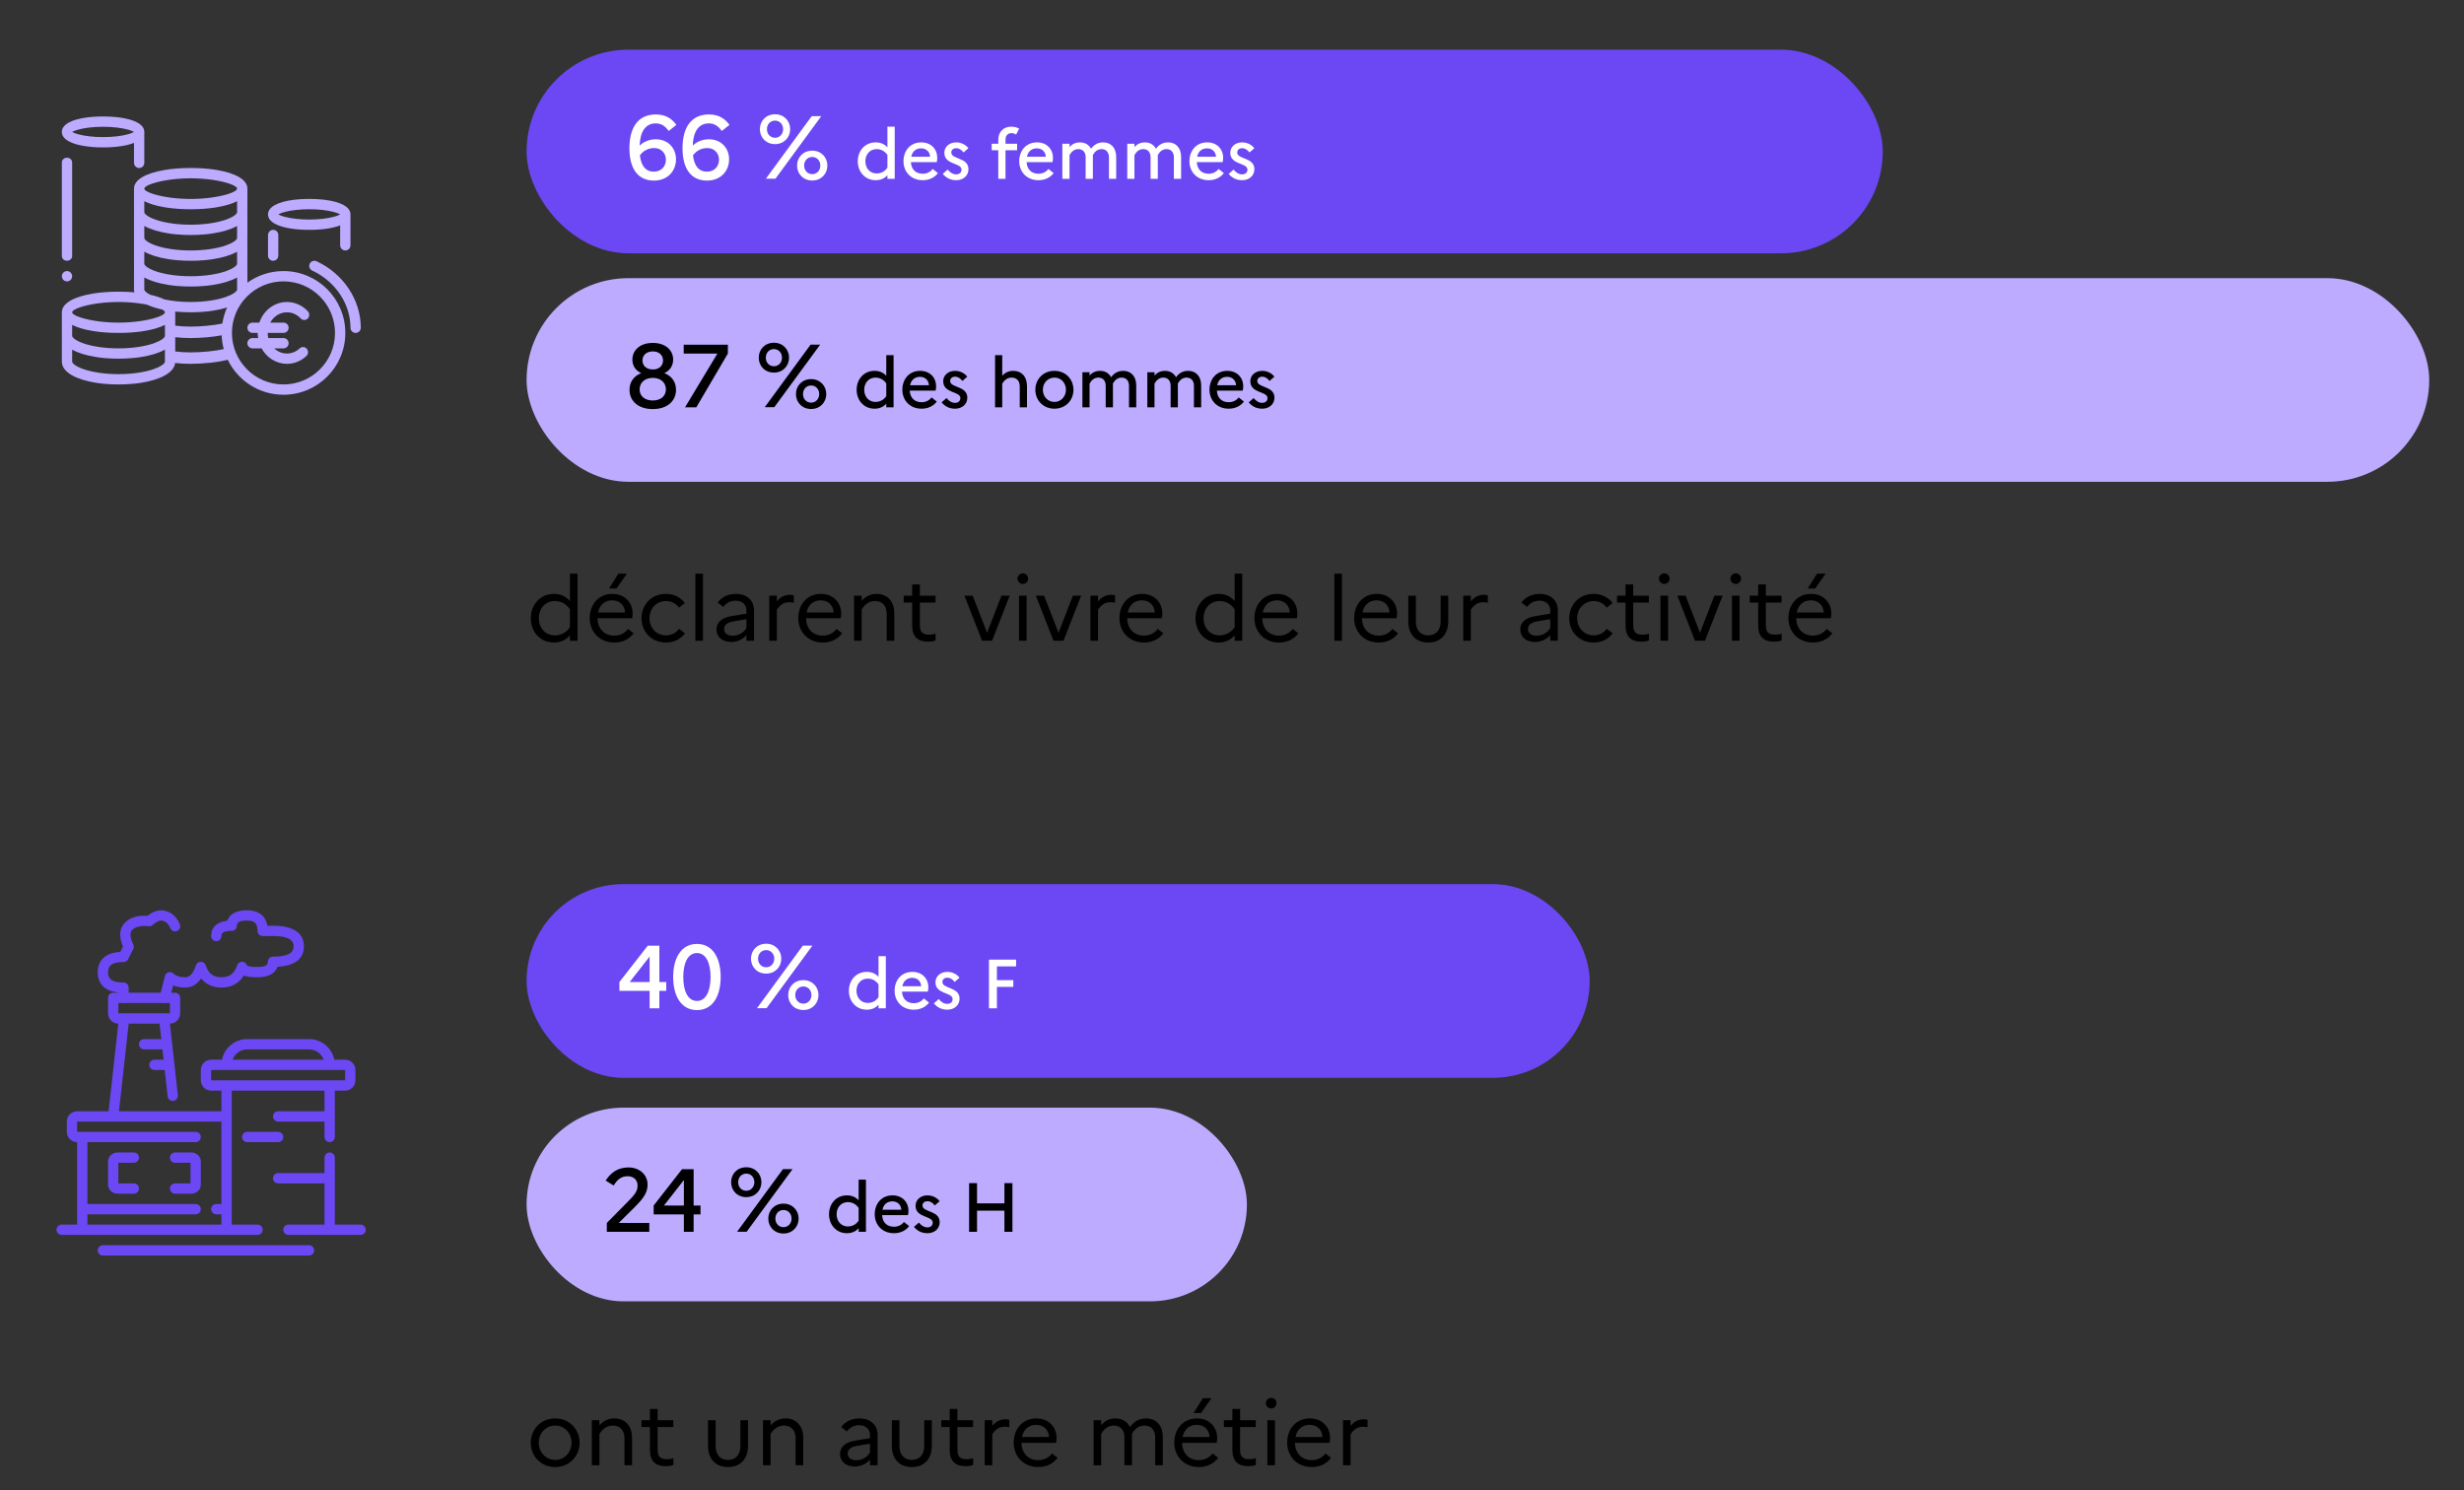 <svg width="496" height="300" viewBox="0 0 496 300" fill="none" xmlns="http://www.w3.org/2000/svg">
<rect x="0" y="0" width="496" height="300" fill="#333333" stroke="none"/>
<path fill-rule="evenodd" clip-rule="evenodd" d="M20.124 23.456C20.331 23.452 20.539 23.45 20.75 23.45L21.065 23.452C21.169 23.453 21.273 23.454 21.376 23.456L21.989 23.476L22.586 23.508C22.881 23.528 23.169 23.552 23.45 23.581L24.003 23.646C26.99 24.037 29.05 25.013 29.05 26.562V32.788C29.05 33.36 28.586 33.825 28.013 33.825C27.481 33.825 27.042 33.424 26.982 32.908L26.975 32.788V28.768C26.165 29.091 25.153 29.329 24.003 29.479L23.45 29.544C23.169 29.573 22.881 29.597 22.586 29.617L21.989 29.649L21.376 29.669C21.17 29.673 20.961 29.675 20.75 29.675C20.539 29.675 20.331 29.673 20.124 29.669L19.512 29.649L18.914 29.617C18.62 29.597 18.331 29.573 18.05 29.544L17.497 29.479C14.511 29.088 12.45 28.112 12.45 26.562C12.45 25.013 14.511 24.037 17.497 23.646L18.05 23.581C18.331 23.552 18.62 23.528 18.914 23.508L19.512 23.476L20.124 23.456ZM26.975 26.562L26.953 26.548C26.717 26.414 26.384 26.279 25.973 26.154L25.76 26.093C24.466 25.735 22.673 25.525 20.751 25.525C18.828 25.525 17.036 25.735 15.741 26.093C15.303 26.214 14.942 26.347 14.675 26.481L14.525 26.562L14.702 26.657C14.921 26.764 15.199 26.871 15.529 26.971L15.741 27.032C17.036 27.39 18.828 27.6 20.751 27.6C22.673 27.6 24.466 27.39 25.76 27.032C26.198 26.911 26.559 26.777 26.827 26.644L26.975 26.562Z" fill="#BCABFF"/>
<path d="M61.972 62.672C60.873 61.484 59.369 60.8 57.763 60.8C55.195 60.8 53.018 62.535 52.21 64.95H50.838L50.717 64.957C50.201 65.017 49.8 65.455 49.8 65.987C49.8 66.56 50.265 67.025 50.838 67.025H51.875C51.875 67.378 51.903 67.725 51.957 68.062H50.838L50.717 68.069C50.201 68.129 49.8 68.568 49.8 69.1C49.8 69.673 50.265 70.138 50.838 70.138H52.663C53.68 71.996 55.581 73.25 57.763 73.25C59.228 73.25 60.611 72.681 61.681 71.672C62.09 71.286 62.12 70.63 61.746 70.206C61.372 69.783 60.737 69.753 60.327 70.139C59.623 70.804 58.721 71.175 57.763 71.175C56.781 71.175 55.882 70.784 55.197 70.138H57.063L57.184 70.13C57.7 70.07 58.1 69.632 58.1 69.1C58.1 68.527 57.636 68.062 57.063 68.062H54.005C53.926 67.731 53.883 67.383 53.883 67.025H57.063L57.184 67.018C57.7 66.958 58.1 66.519 58.1 65.987C58.1 65.415 57.636 64.95 57.063 64.95H54.402C55.074 63.708 56.33 62.875 57.763 62.875C58.813 62.875 59.795 63.322 60.52 64.106C60.904 64.52 61.539 64.534 61.94 64.138C62.341 63.742 62.355 63.086 61.972 62.672Z" fill="#BCABFF"/>
<path d="M13.488 31.75C14.02 31.75 14.458 32.114 14.518 32.583L14.525 32.693V51.557C14.525 52.078 14.061 52.5 13.488 52.5C12.956 52.5 12.517 52.136 12.457 51.667L12.45 51.557V32.693C12.45 32.172 12.915 31.75 13.488 31.75Z" fill="#BCABFF"/>
<path d="M13.488 56.65C14.061 56.65 14.525 56.185 14.525 55.612C14.525 55.039 14.061 54.575 13.488 54.575C12.915 54.575 12.45 55.039 12.45 55.612C12.45 56.185 12.915 56.65 13.488 56.65Z" fill="#BCABFF"/>
<path fill-rule="evenodd" clip-rule="evenodd" d="M62.25 40.05C62.039 40.05 61.831 40.052 61.624 40.056L61.012 40.076L60.414 40.108C60.12 40.128 59.831 40.152 59.55 40.181L58.997 40.246C56.011 40.637 53.95 41.613 53.95 43.163C53.95 44.712 56.011 45.688 58.997 46.079L59.55 46.144C59.831 46.173 60.12 46.197 60.414 46.217L61.012 46.249L61.624 46.269C61.831 46.273 62.039 46.275 62.25 46.275C62.461 46.275 62.67 46.273 62.876 46.269L63.489 46.249L64.086 46.217C64.381 46.197 64.669 46.173 64.95 46.144L65.503 46.079C66.653 45.929 67.665 45.691 68.475 45.368V49.388L68.482 49.508C68.542 50.024 68.981 50.425 69.513 50.425C70.086 50.425 70.55 49.96 70.55 49.388V43.163C70.55 41.613 68.49 40.637 65.503 40.246L64.95 40.181C64.669 40.152 64.381 40.128 64.086 40.108L63.489 40.076L62.876 40.056C62.773 40.054 62.669 40.053 62.565 40.052L62.25 40.05ZM68.327 43.244L68.475 43.163L68.453 43.148C68.217 43.014 67.885 42.879 67.473 42.754L67.26 42.693C65.966 42.335 64.173 42.125 62.251 42.125C60.328 42.125 58.536 42.335 57.241 42.693C56.803 42.814 56.442 42.947 56.175 43.081L56.025 43.163L56.202 43.257C56.421 43.364 56.699 43.471 57.029 43.571L57.241 43.632C58.536 43.99 60.328 44.2 62.251 44.2C64.173 44.2 65.966 43.99 67.26 43.632C67.698 43.511 68.059 43.377 68.327 43.244Z" fill="#BCABFF"/>
<path d="M56.018 47.191C55.958 46.675 55.52 46.275 54.988 46.275C54.415 46.275 53.95 46.739 53.95 47.312V51.462L53.957 51.583C54.017 52.099 54.456 52.5 54.988 52.5C55.561 52.5 56.025 52.035 56.025 51.462V47.312L56.018 47.191Z" fill="#BCABFF"/>
<path fill-rule="evenodd" clip-rule="evenodd" d="M38.037 33.825L37.344 33.837C37.229 33.84 37.115 33.844 37.002 33.848L36.328 33.879L35.667 33.922C35.34 33.947 35.019 33.976 34.705 34.01L34.084 34.082C33.982 34.096 33.88 34.109 33.78 34.123L33.187 34.214C29.489 34.823 26.975 36.125 26.975 37.974V42.718L26.98 42.872C26.983 42.91 26.986 42.947 26.99 42.984C26.98 43.042 26.975 43.102 26.975 43.163V47.906L26.98 48.059C26.983 48.097 26.986 48.134 26.99 48.172C26.98 48.23 26.975 48.289 26.975 48.35V53.093L26.98 53.247C26.983 53.284 26.986 53.322 26.99 53.359C26.98 53.416 26.975 53.476 26.975 53.537V58.28L26.98 58.433C26.99 58.579 27.013 58.721 27.049 58.861C26.895 58.847 26.74 58.834 26.584 58.822L25.923 58.779L25.248 58.748C25.135 58.744 25.021 58.74 24.906 58.737L24.213 58.725H23.512L22.819 58.737C22.704 58.74 22.59 58.744 22.477 58.748L21.802 58.779L21.142 58.822C20.815 58.847 20.494 58.876 20.18 58.91L19.559 58.982C19.457 58.995 19.355 59.009 19.255 59.023L18.662 59.114C14.964 59.723 12.45 61.025 12.45 62.874V67.617L12.455 67.771C12.458 67.809 12.461 67.846 12.466 67.884C12.455 67.942 12.45 68.001 12.45 68.062V72.805L12.455 72.959C12.59 74.995 15.395 76.451 19.351 77.07L19.953 77.156C20.156 77.183 20.362 77.207 20.571 77.23L21.204 77.29C22.057 77.363 22.948 77.4 23.863 77.4C24.778 77.4 25.668 77.363 26.522 77.29L27.155 77.23C27.363 77.207 27.569 77.183 27.773 77.156L28.375 77.07C32.253 76.464 35.024 75.052 35.259 73.079C36.249 73.192 37.282 73.25 38.336 73.25C40.919 73.25 44.084 72.92 45.841 72.424C47.852 76.596 52.121 79.475 57.063 79.475C63.939 79.475 69.513 73.901 69.513 67.025C69.513 60.148 63.939 54.574 57.063 54.574C54.352 54.574 51.844 55.44 49.8 56.911V53.537L49.793 53.416C49.792 53.406 49.791 53.396 49.789 53.387C49.788 53.377 49.787 53.368 49.785 53.359C49.795 53.271 49.8 53.183 49.8 53.093V48.35L49.793 48.229C49.791 48.21 49.788 48.191 49.785 48.172C49.795 48.084 49.8 47.995 49.8 47.906V43.163L49.793 43.041C49.791 43.022 49.788 43.003 49.785 42.984C49.795 42.897 49.8 42.808 49.8 42.718V37.975C49.8 36.175 47.417 34.892 43.878 34.263L43.294 34.167C43.097 34.137 42.896 34.109 42.692 34.082L42.071 34.01C41.756 33.976 41.435 33.947 41.108 33.922L40.448 33.879L39.773 33.848C39.66 33.844 39.546 33.84 39.431 33.837L38.738 33.825H38.037ZM45.713 61.901C44.87 62.168 43.923 62.384 42.9 62.544L42.298 62.631C42.094 62.657 41.888 62.682 41.68 62.704L41.047 62.765C40.193 62.837 39.303 62.874 38.388 62.874C37.472 62.874 36.582 62.837 35.729 62.765L35.269 62.721C35.273 62.772 35.275 62.823 35.275 62.874V65.565C36.265 65.688 37.309 65.752 38.377 65.752C40.489 65.752 43.006 65.51 44.755 65.137C44.928 64.001 45.254 62.914 45.713 61.901ZM44.622 67.51C42.782 67.853 40.411 68.062 38.377 68.062C37.309 68.062 36.262 68.003 35.261 67.887L35.264 67.907L35.267 67.927L35.268 67.941L35.275 68.062V70.765C36.252 70.885 37.282 70.947 38.336 70.947C40.62 70.947 43.417 70.669 45.04 70.269C44.801 69.385 44.658 68.461 44.622 67.51ZM29.05 42.718V40.512C30.049 41.018 31.365 41.413 32.897 41.685L33.481 41.781C33.679 41.812 33.88 41.84 34.084 41.866L34.705 41.939C35.019 41.972 35.34 42.002 35.667 42.026L36.328 42.069L37.002 42.1C37.115 42.104 37.229 42.108 37.344 42.111L38.037 42.123C38.153 42.124 38.27 42.125 38.388 42.125L38.738 42.123L39.431 42.111C39.546 42.108 39.66 42.104 39.773 42.1L40.448 42.069L41.108 42.026C41.435 42.002 41.756 41.972 42.071 41.939L42.692 41.866C42.794 41.853 42.895 41.839 42.995 41.825L43.589 41.735C45.245 41.462 46.664 41.05 47.725 40.512V42.718L47.718 42.781C47.636 43.154 46.855 43.749 45.387 44.252C43.57 44.875 41.069 45.238 38.388 45.238C35.707 45.238 33.205 44.875 31.388 44.252C29.834 43.719 29.05 43.084 29.05 42.718ZM29.852 38.672C29.337 38.429 29.05 38.187 29.05 37.975C29.05 37.764 29.337 37.521 29.852 37.279L30.128 37.157C30.226 37.117 30.331 37.077 30.441 37.037L30.788 36.918C30.909 36.879 31.036 36.84 31.168 36.802L31.58 36.689C31.652 36.67 31.724 36.652 31.798 36.633L32.254 36.527C32.41 36.492 32.572 36.459 32.737 36.426L33.247 36.331L33.78 36.244C33.871 36.23 33.963 36.216 34.056 36.203L34.622 36.128L35.209 36.062L35.815 36.006C36.019 35.989 36.227 35.974 36.437 35.961L37.074 35.928L37.725 35.907C37.834 35.905 37.944 35.903 38.055 35.902L38.388 35.9C38.611 35.9 38.831 35.902 39.05 35.907L39.701 35.928L40.339 35.961C40.549 35.974 40.756 35.989 40.961 36.006L41.566 36.062L42.153 36.128L42.72 36.203L43.265 36.287C43.354 36.301 43.442 36.316 43.529 36.331L44.038 36.426C44.121 36.442 44.203 36.459 44.283 36.476L44.753 36.58C44.905 36.615 45.053 36.651 45.195 36.689L45.607 36.802C45.673 36.821 45.738 36.84 45.801 36.859L46.165 36.977C46.339 37.037 46.5 37.097 46.647 37.157L46.923 37.279C47.438 37.521 47.725 37.764 47.725 37.975C47.725 38.187 47.438 38.429 46.923 38.672L46.647 38.793C46.549 38.834 46.445 38.874 46.335 38.914L45.987 39.033C45.866 39.072 45.739 39.111 45.607 39.149L45.195 39.262C45.124 39.281 45.051 39.299 44.978 39.317L44.522 39.424C44.365 39.458 44.204 39.492 44.038 39.525L43.529 39.619L42.995 39.707C42.904 39.721 42.812 39.734 42.72 39.748L42.153 39.823L41.566 39.889L40.961 39.945C40.756 39.962 40.549 39.977 40.339 39.99L39.701 40.023L39.05 40.044C38.831 40.048 38.611 40.051 38.388 40.051C38.165 40.051 37.944 40.048 37.725 40.044L37.074 40.023L36.437 39.99C36.227 39.977 36.019 39.962 35.815 39.945L35.209 39.889L34.622 39.823L34.056 39.748L33.511 39.664C33.422 39.65 33.334 39.635 33.247 39.619L32.737 39.525C32.655 39.508 32.573 39.492 32.492 39.475L32.022 39.371C31.87 39.336 31.723 39.299 31.58 39.262L31.168 39.149C31.102 39.13 31.038 39.111 30.974 39.091L30.61 38.974C30.436 38.914 30.275 38.854 30.128 38.793L29.852 38.672ZM29.05 47.906V45.49C30.259 46.17 31.928 46.678 33.876 46.983L34.478 47.069C34.681 47.096 34.887 47.12 35.096 47.143L35.729 47.203C36.582 47.276 37.472 47.313 38.388 47.313C39.303 47.313 40.193 47.276 41.047 47.203L41.68 47.143C41.888 47.12 42.094 47.096 42.298 47.069L42.9 46.983C44.848 46.678 46.517 46.17 47.725 45.49V47.906L47.718 47.969C47.636 48.342 46.855 48.936 45.387 49.439C43.57 50.062 41.069 50.425 38.388 50.425C35.707 50.425 33.205 50.062 31.388 49.439C29.834 48.907 29.05 48.271 29.05 47.906ZM33.2 70.39C31.992 71.07 30.323 71.578 28.375 71.882L27.773 71.969C27.569 71.995 27.363 72.02 27.155 72.042L26.522 72.103C25.668 72.175 24.778 72.212 23.863 72.212C22.948 72.212 22.057 72.175 21.204 72.103L20.571 72.042C20.362 72.02 20.156 71.995 19.953 71.969L19.351 71.882C17.403 71.578 15.734 71.07 14.525 70.39V72.805C14.525 73.171 15.309 73.806 16.863 74.339C18.68 74.962 21.182 75.325 23.863 75.325C26.544 75.325 29.045 74.962 30.862 74.339C32.33 73.836 33.111 73.241 33.193 72.868L33.2 72.805V70.39ZM29.05 50.678C30.259 51.358 31.928 51.866 33.876 52.17L34.478 52.257C34.681 52.283 34.887 52.308 35.096 52.33L35.729 52.391C36.582 52.463 37.472 52.5 38.388 52.5C39.303 52.5 40.193 52.463 41.047 52.391L41.68 52.33C41.888 52.308 42.094 52.283 42.298 52.257L42.9 52.17C44.848 51.866 46.517 51.358 47.725 50.678V53.093L47.718 53.156C47.636 53.529 46.855 54.124 45.387 54.627C43.57 55.25 41.069 55.613 38.388 55.613C35.707 55.613 33.205 55.25 31.388 54.627C29.834 54.094 29.05 53.459 29.05 53.093V50.678ZM47.725 58.28V55.865C46.517 56.545 44.848 57.053 42.9 57.358L42.298 57.444C42.094 57.471 41.888 57.495 41.68 57.518L41.047 57.578C40.193 57.651 39.303 57.688 38.388 57.688C37.472 57.688 36.582 57.651 35.729 57.578L35.096 57.518C34.887 57.495 34.681 57.471 34.478 57.444L33.876 57.358C31.928 57.053 30.259 56.545 29.05 55.865V58.28C29.05 58.541 29.451 58.94 30.247 59.341C31.343 59.585 32.302 59.899 33.081 60.277C34.633 60.613 36.464 60.799 38.388 60.799C41.069 60.799 43.57 60.437 45.387 59.813C46.855 59.31 47.636 58.716 47.718 58.343L47.725 58.28ZM32.68 62.324C31.52 62.077 30.489 61.749 29.633 61.35C29.593 61.342 29.553 61.334 29.513 61.326L29.004 61.231C28.917 61.216 28.829 61.201 28.74 61.187L28.195 61.103L27.628 61.028L27.041 60.962L26.436 60.906C26.231 60.889 26.024 60.874 25.814 60.861L25.176 60.828L24.526 60.807C24.306 60.802 24.085 60.8 23.863 60.8L23.53 60.802C23.419 60.803 23.309 60.805 23.2 60.807L22.549 60.828L21.912 60.861C21.702 60.874 21.494 60.889 21.29 60.906L20.684 60.962L20.097 61.028L19.531 61.103C19.438 61.116 19.346 61.13 19.255 61.144L18.722 61.231L18.212 61.326C18.047 61.359 17.886 61.392 17.729 61.427L17.273 61.533C17.199 61.552 17.127 61.57 17.055 61.589L16.643 61.702C16.511 61.74 16.384 61.779 16.263 61.818L15.916 61.937C15.806 61.977 15.701 62.017 15.603 62.057L15.327 62.179C14.812 62.421 14.525 62.664 14.525 62.875C14.525 63.087 14.812 63.329 15.327 63.572L15.603 63.693C15.75 63.754 15.911 63.814 16.085 63.873L16.449 63.991C16.513 64.011 16.577 64.03 16.643 64.049L17.055 64.162C17.198 64.199 17.345 64.236 17.497 64.271L17.967 64.375C18.048 64.392 18.13 64.408 18.212 64.425L18.722 64.519C18.809 64.535 18.897 64.549 18.986 64.564L19.531 64.648L20.097 64.723L20.684 64.789L21.29 64.845C21.494 64.862 21.702 64.877 21.912 64.89L22.549 64.923L23.2 64.944C23.419 64.948 23.64 64.951 23.863 64.951C24.085 64.951 24.306 64.948 24.526 64.944L25.176 64.923L25.814 64.89C26.024 64.877 26.231 64.862 26.436 64.845L27.041 64.789L27.628 64.723L28.195 64.648C28.288 64.635 28.379 64.621 28.47 64.607L29.004 64.519L29.513 64.425C29.679 64.392 29.84 64.358 29.997 64.324L30.453 64.217C30.526 64.199 30.599 64.181 30.67 64.162L31.082 64.049C31.214 64.011 31.341 63.972 31.462 63.933L31.81 63.814C31.92 63.774 32.024 63.734 32.122 63.693L32.398 63.572C32.913 63.329 33.2 63.087 33.2 62.875C33.2 62.706 33.017 62.517 32.68 62.324ZM33.2 67.617V65.412C32.139 65.95 30.72 66.362 29.064 66.635L28.47 66.725C28.37 66.739 28.269 66.753 28.167 66.766L27.546 66.839C27.231 66.872 26.91 66.901 26.584 66.926L25.923 66.969L25.248 67C25.135 67.004 25.021 67.008 24.906 67.011L24.213 67.023L23.863 67.025C23.745 67.025 23.628 67.024 23.512 67.023L22.819 67.011C22.704 67.008 22.59 67.004 22.477 67L21.802 66.969L21.142 66.926C20.815 66.901 20.494 66.872 20.18 66.839L19.559 66.766C19.355 66.74 19.154 66.712 18.956 66.681L18.372 66.585C16.84 66.313 15.524 65.918 14.525 65.412V67.617C14.525 67.983 15.309 68.618 16.863 69.151C18.68 69.774 21.182 70.137 23.863 70.137C26.544 70.137 29.045 69.774 30.862 69.151C32.33 68.648 33.111 68.053 33.193 67.681L33.2 67.617ZM57.063 56.649C62.793 56.649 67.438 61.294 67.438 67.025C67.438 72.755 62.793 77.4 57.063 77.4C51.333 77.4 46.688 72.755 46.688 67.025C46.688 61.294 51.333 56.649 57.063 56.649Z" fill="#BCABFF"/>
<path d="M63.725 52.597C63.205 52.355 62.588 52.581 62.347 53.101C62.106 53.62 62.331 54.237 62.851 54.479C67.504 56.639 70.55 61.168 70.55 65.988C70.55 66.561 71.015 67.026 71.588 67.026C72.161 67.026 72.625 66.561 72.625 65.988C72.625 60.34 69.093 55.09 63.725 52.597Z" fill="#BCABFF"/>
<rect x="106" y="178" width="214" height="39" rx="19.5" fill="#6B48F4"/>
<rect x="106" y="56" width="383" height="41" rx="20.5" fill="#BCABFF"/>
<rect x="106" y="223" width="145" height="39" rx="19.5" fill="#BCABFF"/>
<path d="M106.846 124.464C106.846 127.11 108.664 129.36 111.508 129.36C112.858 129.36 113.92 128.838 114.73 127.92V129H116.26V115.5H114.73V121.008C113.92 120.09 112.858 119.568 111.508 119.568C108.664 119.568 106.846 121.818 106.846 124.464ZM108.466 124.464C108.466 122.538 109.762 121.008 111.688 121.008C112.93 121.008 114.028 121.602 114.73 122.682V126.246C114.064 127.308 112.948 127.92 111.688 127.92C109.762 127.92 108.466 126.39 108.466 124.464ZM124.093 118.488L126.199 115.5H124.471L122.599 118.488H124.093ZM127.549 127.506L126.415 126.624C125.821 127.434 124.831 127.974 123.661 127.974C121.717 127.974 120.331 126.66 120.277 124.482H127.243C127.297 124.23 127.351 123.888 127.351 123.528C127.351 121.296 125.749 119.568 123.283 119.568C120.475 119.568 118.711 121.71 118.711 124.464C118.711 127.11 120.601 129.36 123.661 129.36C125.353 129.36 126.703 128.64 127.549 127.506ZM123.247 120.864C124.849 120.864 125.767 121.98 125.821 123.312H120.385C120.709 121.746 121.753 120.864 123.247 120.864ZM134.085 127.92C132.123 127.92 130.737 126.408 130.737 124.464C130.737 122.538 132.123 121.008 134.067 121.008C135.201 121.008 136.119 121.548 136.677 122.34L137.883 121.422C137.037 120.306 135.705 119.568 134.067 119.568C131.061 119.568 129.135 121.818 129.135 124.464C129.135 127.11 131.061 129.36 134.067 129.36C135.723 129.36 137.037 128.64 137.883 127.506L136.677 126.588C136.119 127.38 135.201 127.92 134.085 127.92ZM139.981 129H141.511V115.5H139.981V129ZM147.211 129.252C148.381 129.252 149.569 128.73 150.253 127.848V129H151.783V122.916C151.783 120.918 150.415 119.568 148.111 119.568C146.527 119.568 145.249 120.234 144.457 121.314L145.609 122.196C146.167 121.422 147.013 120.936 148.057 120.936C149.353 120.936 150.253 121.656 150.253 122.916V123.546L147.193 124.05C145.267 124.374 144.223 125.346 144.223 126.714C144.223 128.262 145.429 129.252 147.211 129.252ZM145.771 126.66C145.771 125.886 146.329 125.328 147.571 125.112L150.253 124.662V126.444C149.659 127.416 148.669 127.992 147.463 127.992C146.401 127.992 145.771 127.434 145.771 126.66ZM154.852 129H156.382V122.772C156.94 121.854 157.714 121.242 158.902 121.242C159.262 121.242 159.532 121.278 159.802 121.35V119.856C159.586 119.784 159.316 119.748 159.028 119.748C157.876 119.748 157.048 120.27 156.382 121.062V119.928H154.852V129ZM169.526 127.506L168.392 126.624C167.798 127.434 166.808 127.974 165.638 127.974C163.694 127.974 162.308 126.66 162.254 124.482H169.22C169.274 124.23 169.328 123.888 169.328 123.528C169.328 121.296 167.726 119.568 165.26 119.568C162.452 119.568 160.688 121.71 160.688 124.464C160.688 127.11 162.578 129.36 165.638 129.36C167.33 129.36 168.68 128.64 169.526 127.506ZM165.224 120.864C166.826 120.864 167.744 121.98 167.798 123.312H162.362C162.686 121.746 163.73 120.864 165.224 120.864ZM171.921 129H173.451V122.718C174.027 121.764 174.855 121.008 176.169 121.008C177.573 121.008 178.491 121.944 178.491 123.564V129H180.021V123.51C180.021 120.936 178.509 119.568 176.475 119.568C175.125 119.568 174.189 120.144 173.451 120.954V119.928H171.921V129ZM183.622 125.958C183.622 128.172 184.756 129.18 186.772 129.18C187.42 129.18 187.906 129.108 188.338 128.928V127.56C187.996 127.704 187.582 127.776 186.988 127.776C185.89 127.776 185.17 127.38 185.17 125.958V121.314H188.32V119.928H185.17V117.66H183.622V119.928H181.912V121.314H183.622V125.958ZM194.143 119.928L197.689 129H199.705L203.251 119.928H201.595L198.697 127.398L195.799 119.928H194.143ZM205.9 117.57C206.494 117.57 206.962 117.084 206.962 116.49C206.962 115.914 206.494 115.428 205.9 115.428C205.306 115.428 204.82 115.914 204.82 116.49C204.82 117.084 205.306 117.57 205.9 117.57ZM205.126 129H206.656V119.928H205.126V129ZM208.522 119.928L212.068 129H214.084L217.63 119.928H215.974L213.076 127.398L210.178 119.928H208.522ZM219.505 129H221.035V122.772C221.593 121.854 222.367 121.242 223.555 121.242C223.915 121.242 224.185 121.278 224.455 121.35V119.856C224.239 119.784 223.969 119.748 223.681 119.748C222.529 119.748 221.701 120.27 221.035 121.062V119.928H219.505V129ZM234.178 127.506L233.044 126.624C232.45 127.434 231.46 127.974 230.29 127.974C228.346 127.974 226.96 126.66 226.906 124.482H233.872C233.926 124.23 233.98 123.888 233.98 123.528C233.98 121.296 232.378 119.568 229.912 119.568C227.104 119.568 225.34 121.71 225.34 124.464C225.34 127.11 227.23 129.36 230.29 129.36C231.982 129.36 233.332 128.64 234.178 127.506ZM229.876 120.864C231.478 120.864 232.396 121.98 232.45 123.312H227.014C227.338 121.746 228.382 120.864 229.876 120.864ZM240.651 124.464C240.651 127.11 242.469 129.36 245.313 129.36C246.663 129.36 247.725 128.838 248.535 127.92V129H250.065V115.5H248.535V121.008C247.725 120.09 246.663 119.568 245.313 119.568C242.469 119.568 240.651 121.818 240.651 124.464ZM242.271 124.464C242.271 122.538 243.567 121.008 245.493 121.008C246.735 121.008 247.833 121.602 248.535 122.682V126.246C247.869 127.308 246.753 127.92 245.493 127.92C243.567 127.92 242.271 126.39 242.271 124.464ZM261.354 127.506L260.22 126.624C259.626 127.434 258.636 127.974 257.466 127.974C255.522 127.974 254.136 126.66 254.082 124.482H261.048C261.102 124.23 261.156 123.888 261.156 123.528C261.156 121.296 259.554 119.568 257.088 119.568C254.28 119.568 252.516 121.71 252.516 124.464C252.516 127.11 254.406 129.36 257.466 129.36C259.158 129.36 260.508 128.64 261.354 127.506ZM257.052 120.864C258.654 120.864 259.572 121.98 259.626 123.312H254.19C254.514 121.746 255.558 120.864 257.052 120.864ZM268.6 129H270.13V115.5H268.6V129ZM281.428 127.506L280.294 126.624C279.7 127.434 278.71 127.974 277.54 127.974C275.596 127.974 274.21 126.66 274.156 124.482H281.122C281.176 124.23 281.23 123.888 281.23 123.528C281.23 121.296 279.628 119.568 277.162 119.568C274.354 119.568 272.59 121.71 272.59 124.464C272.59 127.11 274.48 129.36 277.54 129.36C279.232 129.36 280.582 128.64 281.428 127.506ZM277.126 120.864C278.728 120.864 279.646 121.98 279.7 123.312H274.264C274.588 121.746 275.632 120.864 277.126 120.864ZM290.001 125.112C290.001 126.894 289.029 127.92 287.517 127.92C285.969 127.92 285.015 126.894 285.015 125.112V119.928H283.485V125.058C283.485 127.776 285.051 129.36 287.499 129.36C289.965 129.36 291.531 127.776 291.531 125.058V119.928H290.001V125.112ZM294.546 129H296.076V122.772C296.634 121.854 297.408 121.242 298.596 121.242C298.956 121.242 299.226 121.278 299.496 121.35V119.856C299.28 119.784 299.01 119.748 298.722 119.748C297.57 119.748 296.742 120.27 296.076 121.062V119.928H294.546V129ZM309.018 129.252C310.188 129.252 311.376 128.73 312.06 127.848V129H313.59V122.916C313.59 120.918 312.222 119.568 309.918 119.568C308.334 119.568 307.056 120.234 306.264 121.314L307.416 122.196C307.974 121.422 308.82 120.936 309.864 120.936C311.16 120.936 312.06 121.656 312.06 122.916V123.546L309 124.05C307.074 124.374 306.03 125.346 306.03 126.714C306.03 128.262 307.236 129.252 309.018 129.252ZM307.578 126.66C307.578 125.886 308.136 125.328 309.378 125.112L312.06 124.662V126.444C311.466 127.416 310.476 127.992 309.27 127.992C308.208 127.992 307.578 127.434 307.578 126.66ZM320.835 127.92C318.873 127.92 317.487 126.408 317.487 124.464C317.487 122.538 318.873 121.008 320.817 121.008C321.951 121.008 322.869 121.548 323.427 122.34L324.633 121.422C323.787 120.306 322.455 119.568 320.817 119.568C317.811 119.568 315.885 121.818 315.885 124.464C315.885 127.11 317.811 129.36 320.817 129.36C322.473 129.36 323.787 128.64 324.633 127.506L323.427 126.588C322.869 127.38 321.951 127.92 320.835 127.92ZM327.218 125.958C327.218 128.172 328.352 129.18 330.368 129.18C331.016 129.18 331.502 129.108 331.934 128.928V127.56C331.592 127.704 331.178 127.776 330.584 127.776C329.486 127.776 328.766 127.38 328.766 125.958V121.314H331.916V119.928H328.766V117.66H327.218V119.928H325.508V121.314H327.218V125.958ZM335.029 117.57C335.623 117.57 336.091 117.084 336.091 116.49C336.091 115.914 335.623 115.428 335.029 115.428C334.435 115.428 333.949 115.914 333.949 116.49C333.949 117.084 334.435 117.57 335.029 117.57ZM334.255 129H335.785V119.928H334.255V129ZM337.65 119.928L341.196 129H343.212L346.758 119.928H345.102L342.204 127.398L339.306 119.928H337.65ZM349.408 117.57C350.002 117.57 350.47 117.084 350.47 116.49C350.47 115.914 350.002 115.428 349.408 115.428C348.814 115.428 348.328 115.914 348.328 116.49C348.328 117.084 348.814 117.57 349.408 117.57ZM348.634 129H350.164V119.928H348.634V129ZM353.919 125.958C353.919 128.172 355.053 129.18 357.069 129.18C357.717 129.18 358.203 129.108 358.635 128.928V127.56C358.293 127.704 357.879 127.776 357.285 127.776C356.187 127.776 355.467 127.38 355.467 125.958V121.314H358.617V119.928H355.467V117.66H353.919V119.928H352.209V121.314H353.919V125.958ZM365.388 118.488L367.494 115.5H365.766L363.894 118.488H365.388ZM368.844 127.506L367.71 126.624C367.116 127.434 366.126 127.974 364.956 127.974C363.012 127.974 361.626 126.66 361.572 124.482H368.538C368.592 124.23 368.646 123.888 368.646 123.528C368.646 121.296 367.044 119.568 364.578 119.568C361.77 119.568 360.006 121.71 360.006 124.464C360.006 127.11 361.896 129.36 364.956 129.36C366.648 129.36 367.998 128.64 368.844 127.506ZM364.542 120.864C366.144 120.864 367.062 121.98 367.116 123.312H361.68C362.004 121.746 363.048 120.864 364.542 120.864Z" fill="black"/>
<path d="M111.76 285.568C108.826 285.568 106.846 287.818 106.846 290.464C106.846 293.11 108.826 295.36 111.76 295.36C114.676 295.36 116.674 293.11 116.674 290.464C116.674 287.818 114.676 285.568 111.76 285.568ZM111.778 293.92C109.834 293.92 108.448 292.354 108.448 290.464C108.448 288.574 109.834 287.008 111.778 287.008C113.668 287.008 115.054 288.574 115.054 290.464C115.054 292.336 113.668 293.92 111.778 293.92ZM119.134 295H120.664V288.718C121.24 287.764 122.068 287.008 123.382 287.008C124.786 287.008 125.704 287.944 125.704 289.564V295H127.234V289.51C127.234 286.936 125.722 285.568 123.688 285.568C122.338 285.568 121.402 286.144 120.664 286.954V285.928H119.134V295ZM130.835 291.958C130.835 294.172 131.969 295.18 133.985 295.18C134.633 295.18 135.119 295.108 135.551 294.928V293.56C135.209 293.704 134.795 293.776 134.201 293.776C133.103 293.776 132.383 293.38 132.383 291.958V287.314H135.533V285.928H132.383V283.66H130.835V285.928H129.125V287.314H130.835V291.958ZM149.042 291.112C149.042 292.894 148.07 293.92 146.558 293.92C145.01 293.92 144.056 292.894 144.056 291.112V285.928H142.526V291.058C142.526 293.776 144.092 295.36 146.54 295.36C149.006 295.36 150.572 293.776 150.572 291.058V285.928H149.042V291.112ZM153.587 295H155.117V288.718C155.693 287.764 156.521 287.008 157.835 287.008C159.239 287.008 160.157 287.944 160.157 289.564V295H161.687V289.51C161.687 286.936 160.175 285.568 158.141 285.568C156.791 285.568 155.855 286.144 155.117 286.954V285.928H153.587V295ZM172.084 295.252C173.254 295.252 174.442 294.73 175.126 293.848V295H176.656V288.916C176.656 286.918 175.288 285.568 172.984 285.568C171.4 285.568 170.122 286.234 169.33 287.314L170.482 288.196C171.04 287.422 171.886 286.936 172.93 286.936C174.226 286.936 175.126 287.656 175.126 288.916V289.546L172.066 290.05C170.14 290.374 169.096 291.346 169.096 292.714C169.096 294.262 170.302 295.252 172.084 295.252ZM170.644 292.66C170.644 291.886 171.202 291.328 172.444 291.112L175.126 290.662V292.444C174.532 293.416 173.542 293.992 172.336 293.992C171.274 293.992 170.644 293.434 170.644 292.66ZM186.043 291.112C186.043 292.894 185.071 293.92 183.559 293.92C182.011 293.92 181.057 292.894 181.057 291.112V285.928H179.527V291.058C179.527 293.776 181.093 295.36 183.541 295.36C186.007 295.36 187.573 293.776 187.573 291.058V285.928H186.043V291.112ZM191.181 291.958C191.181 294.172 192.315 295.18 194.331 295.18C194.979 295.18 195.465 295.108 195.897 294.928V293.56C195.555 293.704 195.141 293.776 194.547 293.776C193.449 293.776 192.729 293.38 192.729 291.958V287.314H195.879V285.928H192.729V283.66H191.181V285.928H189.471V287.314H191.181V291.958ZM198.218 295H199.748V288.772C200.306 287.854 201.08 287.242 202.268 287.242C202.628 287.242 202.898 287.278 203.168 287.35V285.856C202.952 285.784 202.682 285.748 202.394 285.748C201.242 285.748 200.414 286.27 199.748 287.062V285.928H198.218V295ZM212.891 293.506L211.757 292.624C211.163 293.434 210.173 293.974 209.003 293.974C207.059 293.974 205.673 292.66 205.619 290.482H212.585C212.639 290.23 212.693 289.888 212.693 289.528C212.693 287.296 211.091 285.568 208.625 285.568C205.817 285.568 204.053 287.71 204.053 290.464C204.053 293.11 205.943 295.36 209.003 295.36C210.695 295.36 212.045 294.64 212.891 293.506ZM208.589 286.864C210.191 286.864 211.109 287.98 211.163 289.312H205.727C206.051 287.746 207.095 286.864 208.589 286.864ZM220.138 295H221.668V288.718C222.19 287.782 222.964 287.008 224.206 287.008C225.52 287.008 226.348 287.872 226.348 289.384V295H227.878V289.33C227.878 289.114 227.86 288.916 227.842 288.718C228.436 287.656 229.246 287.008 230.398 287.008C231.694 287.008 232.54 287.872 232.54 289.384V295H234.07V289.33C234.07 286.864 232.648 285.568 230.704 285.568C229.138 285.568 228.184 286.324 227.464 287.314C226.906 286.162 225.826 285.568 224.512 285.568C223.252 285.568 222.352 286.126 221.668 286.918V285.928H220.138V295ZM241.761 284.488L243.867 281.5H242.139L240.267 284.488H241.761ZM245.217 293.506L244.083 292.624C243.489 293.434 242.499 293.974 241.329 293.974C239.385 293.974 237.999 292.66 237.945 290.482H244.911C244.965 290.23 245.019 289.888 245.019 289.528C245.019 287.296 243.417 285.568 240.951 285.568C238.143 285.568 236.379 287.71 236.379 290.464C236.379 293.11 238.269 295.36 241.329 295.36C243.021 295.36 244.371 294.64 245.217 293.506ZM240.915 286.864C242.517 286.864 243.435 287.98 243.489 289.312H238.053C238.377 287.746 239.421 286.864 240.915 286.864ZM248.081 291.958C248.081 294.172 249.215 295.18 251.231 295.18C251.879 295.18 252.365 295.108 252.797 294.928V293.56C252.455 293.704 252.041 293.776 251.447 293.776C250.349 293.776 249.629 293.38 249.629 291.958V287.314H252.779V285.928H249.629V283.66H248.081V285.928H246.371V287.314H248.081V291.958ZM255.892 283.57C256.486 283.57 256.954 283.084 256.954 282.49C256.954 281.914 256.486 281.428 255.892 281.428C255.298 281.428 254.812 281.914 254.812 282.49C254.812 283.084 255.298 283.57 255.892 283.57ZM255.118 295H256.648V285.928H255.118V295ZM267.946 293.506L266.812 292.624C266.218 293.434 265.228 293.974 264.058 293.974C262.114 293.974 260.728 292.66 260.674 290.482H267.64C267.694 290.23 267.748 289.888 267.748 289.528C267.748 287.296 266.146 285.568 263.68 285.568C260.872 285.568 259.108 287.71 259.108 290.464C259.108 293.11 260.998 295.36 264.058 295.36C265.75 295.36 267.1 294.64 267.946 293.506ZM263.644 286.864C265.246 286.864 266.164 287.98 266.218 289.312H260.782C261.106 287.746 262.15 286.864 263.644 286.864ZM270.341 295H271.871V288.772C272.429 287.854 273.203 287.242 274.391 287.242C274.751 287.242 275.021 287.278 275.291 287.35V285.856C275.075 285.784 274.805 285.748 274.517 285.748C273.365 285.748 272.537 286.27 271.871 287.062V285.928H270.341V295Z" fill="black"/>
<path d="M33.488 183.427C32.273 183.025 31.019 183.36 29.775 184.323L29.712 184.374L29.524 184.363C27.768 184.281 26.36 184.67 25.344 185.573L25.169 185.737C24.051 186.847 23.922 188.408 24.64 190.29L24.752 190.568L24.213 191.638L24.049 191.65C21.352 191.864 19.775 193.183 19.68 195.518L19.675 195.748C19.675 198.072 21.073 199.445 23.541 199.79L23.825 199.824V200.9C23.825 201.432 24.225 201.871 24.741 201.931L24.862 201.938C25.394 201.938 25.833 201.537 25.893 201.021L25.9 200.9V198.839C25.9 198.266 25.435 197.802 24.862 197.802C22.613 197.802 21.75 197.158 21.75 195.748C21.75 194.337 22.613 193.694 24.862 193.694C25.211 193.694 25.533 193.519 25.724 193.235L25.789 193.123L26.826 191.062C26.971 190.775 26.974 190.438 26.836 190.149C26.116 188.638 26.116 187.721 26.631 187.209C27.269 186.576 28.347 186.308 29.942 186.475C30.232 186.505 30.521 186.412 30.738 186.219C31.615 185.441 32.292 185.217 32.836 185.397C33.484 185.612 33.953 186.077 34.278 186.868C34.496 187.398 35.102 187.651 35.632 187.433C36.162 187.215 36.415 186.609 36.197 186.079C35.65 184.749 34.735 183.84 33.488 183.427Z" fill="#6B48F4"/>
<path d="M21.757 233.687C21.84 232.729 22.693 232.025 23.677 232.025H26.938L27.059 232.032C27.575 232.092 27.975 232.531 27.975 233.063L27.968 233.184C27.908 233.7 27.47 234.1 26.938 234.1H23.825V238.25H26.938L27.059 238.257C27.575 238.317 27.975 238.756 27.975 239.288C27.975 239.861 27.511 240.325 26.938 240.325H23.677L23.523 240.319C22.554 240.247 21.75 239.494 21.75 238.509V233.841L21.757 233.687Z" fill="#6B48F4"/>
<path d="M40.419 233.687C40.336 232.729 39.482 232.025 38.498 232.025H35.238L35.117 232.032C34.601 232.092 34.2 232.531 34.2 233.063L34.207 233.184C34.267 233.7 34.706 234.1 35.238 234.1H38.35V238.25H35.238L35.117 238.257C34.601 238.317 34.2 238.756 34.2 239.288C34.2 239.861 34.665 240.325 35.238 240.325H38.498L38.653 240.319C39.621 240.247 40.425 239.494 40.425 238.509V233.841L40.419 233.687Z" fill="#6B48F4"/>
<path d="M45.797 185.258C46.281 183.932 47.699 183.263 49.763 183.263L50 183.267C52.11 183.341 53.445 184.413 53.811 186.289L53.826 186.375H54.95L55.251 186.378C59.022 186.446 61.175 187.808 61.175 190.525L61.171 190.737C61.07 193.105 59.256 194.388 56.114 194.632L55.838 194.65L55.804 194.755C55.319 196.08 53.902 196.75 51.838 196.75L51.577 196.748C50.55 196.735 49.706 196.638 49.063 196.417L48.946 196.602C47.979 198.059 46.494 198.825 44.575 198.825L44.316 198.82C42.693 198.76 41.397 198.132 40.479 196.978L40.408 197.085C39.619 198.217 38.587 198.825 37.313 198.825L37.01 198.82C36.212 198.793 35.5 198.657 34.879 198.406L34.859 198.397L34.169 201.152L34.133 201.267C33.95 201.753 33.427 202.036 32.911 201.907C32.355 201.768 32.017 201.204 32.156 200.648L33.194 196.498L33.231 196.379C33.491 195.69 34.394 195.476 34.934 196.016L35.049 196.122C35.531 196.53 36.27 196.75 37.313 196.75C38.169 196.75 38.876 196.044 39.441 194.347C39.756 193.401 41.094 193.401 41.41 194.347C41.962 196.006 42.955 196.75 44.575 196.75C46.196 196.75 47.188 196.006 47.741 194.347L47.786 194.233C48.18 193.36 49.435 193.492 49.71 194.329L49.738 194.433L49.798 194.457L49.958 194.507C50.362 194.614 50.996 194.675 51.838 194.675C53.407 194.675 53.913 194.338 53.913 193.638C53.913 193.065 54.377 192.6 54.95 192.6C57.91 192.6 59.1 191.886 59.1 190.525C59.1 189.164 57.91 188.45 54.95 188.45H52.875L52.754 188.443C52.238 188.383 51.838 187.945 51.838 187.413C51.838 185.911 51.265 185.338 49.763 185.338C48.193 185.338 47.688 185.674 47.688 186.375L47.681 186.496C47.621 187.012 47.182 187.413 46.65 187.413C45.081 187.413 44.575 187.749 44.575 188.45L44.568 188.571C44.508 189.087 44.07 189.488 43.538 189.488C42.965 189.488 42.5 189.023 42.5 188.45L42.505 188.247C42.592 186.582 43.756 185.626 45.673 185.393L45.756 185.384L45.797 185.258Z" fill="#6B48F4"/>
<path fill-rule="evenodd" clip-rule="evenodd" d="M35.237 199.863H22.788C22.215 199.863 21.75 200.327 21.75 200.9V204.013C21.75 205.156 22.676 206.084 23.819 206.088L21.859 223.725H15.525C14.431 223.725 13.535 224.572 13.456 225.645L13.45 225.8V227.875C13.45 228.969 14.296 229.865 15.37 229.944L15.525 229.95V246.55H12.412L12.291 246.557C11.775 246.617 11.375 247.055 11.375 247.588C11.375 248.161 11.839 248.625 12.412 248.625H51.837L51.959 248.618C52.474 248.558 52.875 248.12 52.875 247.588C52.875 247.015 52.41 246.55 51.837 246.55H46.65V219.575H65.325V223.725H55.987L55.867 223.732C55.35 223.792 54.95 224.23 54.95 224.763C54.95 225.336 55.414 225.8 55.987 225.8H65.325V228.913L65.332 229.034C65.392 229.55 65.83 229.95 66.362 229.95C66.936 229.95 67.4 229.486 67.4 228.913V219.575H69.475C70.621 219.575 71.55 218.646 71.55 217.5V215.425C71.55 214.279 70.621 213.35 69.475 213.35H67.296C66.83 211.053 64.847 209.308 62.438 209.205L62.212 209.2H49.763C47.253 209.2 45.159 210.982 44.679 213.35H42.5C41.354 213.35 40.425 214.279 40.425 215.425V217.5C40.425 218.646 41.354 219.575 42.5 219.575H44.575V223.725H23.947L25.894 206.202L25.9 206.088H32.125C32.125 206.125 32.127 206.164 32.131 206.202L32.465 209.2H29.012L28.892 209.207C28.375 209.267 27.975 209.705 27.975 210.238C27.975 210.811 28.439 211.275 29.012 211.275H32.695L32.926 213.35H31.087L30.966 213.357C30.451 213.417 30.05 213.855 30.05 214.388C30.05 214.961 30.515 215.425 31.087 215.425H33.156L33.744 220.718L33.764 220.837C33.881 221.344 34.361 221.693 34.89 221.635C35.459 221.571 35.87 221.058 35.806 220.489L34.206 206.088C35.349 206.084 36.275 205.156 36.275 204.013V200.9C36.275 200.327 35.81 199.863 35.237 199.863ZM62.212 211.275C63.568 211.275 64.721 212.141 65.148 213.35H46.827C47.235 212.196 48.304 211.354 49.58 211.28L49.763 211.275H62.212ZM42.5 215.425V217.5H69.475V215.425H42.5ZM22.775 225.8C22.784 225.8 22.793 225.8 22.802 225.8H44.575V242.4H43.538L43.416 242.407C42.901 242.467 42.5 242.905 42.5 243.438C42.5 244.011 42.965 244.475 43.538 244.475H44.575V246.55H17.6V244.475H39.388L39.508 244.468C40.025 244.408 40.425 243.97 40.425 243.438C40.425 242.865 39.961 242.4 39.388 242.4H17.6V229.95H39.388C39.961 229.95 40.425 229.486 40.425 228.913C40.425 228.38 40.025 227.942 39.508 227.882L39.388 227.875H15.525V225.8H22.775ZM34.2 201.938H23.825V204.013H34.2V201.938Z" fill="#6B48F4"/>
<path d="M73.625 247.588C73.625 247.015 73.16 246.55 72.588 246.55H67.4V233.063L67.393 232.942C67.333 232.426 66.895 232.025 66.362 232.025C65.79 232.025 65.325 232.49 65.325 233.063V236.175H55.987L55.867 236.182C55.35 236.242 54.95 236.68 54.95 237.213C54.95 237.786 55.414 238.25 55.987 238.25H65.325V246.55H58.062L57.941 246.557C57.425 246.617 57.025 247.055 57.025 247.588C57.025 248.161 57.489 248.625 58.062 248.625H72.588L72.709 248.618C73.225 248.558 73.625 248.12 73.625 247.588Z" fill="#6B48F4"/>
<path d="M62.212 250.7C62.785 250.7 63.25 251.165 63.25 251.738C63.25 252.27 62.849 252.708 62.334 252.768L62.212 252.775H20.712C20.14 252.775 19.675 252.311 19.675 251.738C19.675 251.205 20.076 250.767 20.591 250.707L20.712 250.7H62.212Z" fill="#6B48F4"/>
<path d="M57.025 228.913C57.025 228.34 56.56 227.875 55.987 227.875H49.763L49.642 227.882C49.126 227.942 48.725 228.38 48.725 228.913C48.725 229.486 49.19 229.95 49.763 229.95H55.987L56.108 229.943C56.624 229.883 57.025 229.445 57.025 228.913Z" fill="#6B48F4"/>
<rect x="106" y="10" width="273" height="41" rx="20.5" fill="#6B48F4"/>
<path d="M131.4 69.04C128.754 69.04 127.296 70.588 127.296 72.388C127.296 73.594 127.908 74.584 129.078 75.124C127.548 75.718 126.72 76.924 126.72 78.49C126.72 80.686 128.43 82.36 131.4 82.36C134.388 82.36 136.08 80.686 136.08 78.49C136.08 76.924 135.252 75.718 133.74 75.124C134.892 74.584 135.504 73.594 135.504 72.388C135.504 70.588 134.064 69.04 131.4 69.04ZM131.436 74.386C130.158 74.386 129.33 73.666 129.33 72.568C129.33 71.488 130.14 70.75 131.436 70.75C132.642 70.75 133.47 71.488 133.47 72.568C133.47 73.666 132.642 74.386 131.436 74.386ZM131.418 80.632C129.798 80.632 128.754 79.75 128.754 78.4C128.754 77.032 129.798 76.078 131.418 76.078C133.002 76.078 134.046 77.032 134.046 78.4C134.046 79.732 133.002 80.632 131.418 80.632ZM140.167 82L146.521 71.182V69.4H137.629V71.182H144.415L137.899 82H140.167ZM155.794 69.004C153.958 69.004 152.734 70.354 152.734 72.01C152.734 73.666 153.958 75.016 155.794 75.016C157.594 75.016 158.836 73.666 158.836 72.01C158.836 70.354 157.594 69.004 155.794 69.004ZM153.94 81.982H155.866L165.1 69.382H163.174L153.94 81.982ZM155.794 73.738C154.84 73.738 154.156 73 154.156 72.01C154.156 71.02 154.84 70.282 155.794 70.282C156.73 70.282 157.414 71.02 157.414 72.01C157.414 72.982 156.73 73.738 155.794 73.738ZM163.282 76.33C161.446 76.33 160.222 77.68 160.222 79.336C160.222 80.992 161.446 82.342 163.282 82.342C165.082 82.342 166.324 80.992 166.324 79.336C166.324 77.68 165.082 76.33 163.282 76.33ZM163.282 81.064C162.328 81.064 161.644 80.326 161.644 79.336C161.644 78.346 162.328 77.608 163.282 77.608C164.218 77.608 164.902 78.346 164.902 79.336C164.902 80.308 164.218 81.064 163.282 81.064ZM172.442 78.472C172.442 80.53 173.828 82.28 176.054 82.28C177.062 82.28 177.818 81.916 178.406 81.286V82H179.876V71.5H178.406V75.658C177.818 75.028 177.062 74.664 176.054 74.664C173.828 74.664 172.442 76.414 172.442 78.472ZM173.968 78.472C173.968 77.086 174.878 76.022 176.236 76.022C177.118 76.022 177.888 76.428 178.406 77.198V79.746C177.93 80.488 177.146 80.922 176.236 80.922C174.878 80.922 173.968 79.858 173.968 78.472ZM188.573 80.852L187.523 80.012C187.089 80.6 186.375 80.978 185.521 80.978C184.163 80.978 183.225 80.18 183.127 78.64H188.335C188.391 78.43 188.433 78.108 188.433 77.786C188.433 75.994 187.173 74.664 185.227 74.664C182.987 74.664 181.643 76.358 181.643 78.472C181.643 80.53 183.085 82.28 185.521 82.28C186.837 82.28 187.915 81.734 188.573 80.852ZM185.199 75.868C186.333 75.868 186.963 76.68 186.991 77.562H183.197C183.421 76.47 184.149 75.868 185.199 75.868ZM189.542 81.006C190.2 81.804 191.082 82.28 192.272 82.28C193.588 82.28 194.708 81.454 194.722 80.068C194.722 77.646 191.264 78.122 191.264 76.708C191.264 76.232 191.6 75.84 192.272 75.84C192.86 75.84 193.35 76.19 193.728 76.694L194.708 75.84C194.204 75.168 193.294 74.664 192.258 74.664C190.844 74.664 189.864 75.588 189.864 76.75C189.864 79.242 193.322 78.724 193.322 80.152C193.322 80.684 192.944 81.104 192.258 81.104C191.558 81.104 190.998 80.726 190.536 80.138L189.542 81.006ZM200.305 82H201.747V77.24C202.125 76.624 202.685 76.022 203.651 76.022C204.659 76.022 205.275 76.694 205.275 77.814V82H206.731V77.758C206.731 75.714 205.555 74.664 203.987 74.664C202.979 74.664 202.279 75.07 201.747 75.63V71.5H200.305V82ZM212.249 74.664C209.967 74.664 208.413 76.386 208.413 78.472C208.413 80.558 209.967 82.28 212.249 82.28C214.545 82.28 216.085 80.558 216.085 78.472C216.085 76.386 214.545 74.664 212.249 74.664ZM212.263 80.922C210.905 80.922 209.925 79.83 209.925 78.472C209.925 77.114 210.905 76.022 212.263 76.022C213.593 76.022 214.573 77.1 214.573 78.472C214.573 79.816 213.593 80.922 212.263 80.922ZM217.887 82H219.329V77.24C219.665 76.638 220.197 76.022 221.093 76.022C222.017 76.022 222.577 76.638 222.577 77.674V82H224.033V77.618C224.033 77.478 224.033 77.352 224.019 77.226C224.397 76.554 224.943 76.022 225.783 76.022C226.693 76.022 227.267 76.638 227.267 77.674V82H228.723V77.618C228.723 75.672 227.589 74.664 226.119 74.664C224.901 74.664 224.201 75.238 223.655 75.938C223.207 75.098 222.395 74.664 221.429 74.664C220.491 74.664 219.833 75.056 219.329 75.602V74.944H217.887V82ZM230.957 82H232.399V77.24C232.735 76.638 233.267 76.022 234.163 76.022C235.087 76.022 235.647 76.638 235.647 77.674V82L237.103 82V77.618C237.103 77.478 237.103 77.352 237.089 77.226C237.467 76.554 238.013 76.022 238.853 76.022C239.763 76.022 240.337 76.638 240.337 77.674V82H241.793V77.618C241.793 75.672 240.659 74.664 239.189 74.664C237.971 74.664 237.271 75.238 236.725 75.938C236.277 75.098 235.465 74.664 234.499 74.664C233.561 74.664 232.903 75.056 232.399 75.602V74.944H230.957V82ZM250.398 80.852L249.348 80.012C248.914 80.6 248.2 80.978 247.346 80.978C245.988 80.978 245.05 80.18 244.952 78.64H250.16C250.216 78.43 250.258 78.108 250.258 77.786C250.258 75.994 248.998 74.664 247.052 74.664C244.812 74.664 243.468 76.358 243.468 78.472C243.468 80.53 244.91 82.28 247.346 82.28C248.662 82.28 249.74 81.734 250.398 80.852ZM247.024 75.868C248.158 75.868 248.788 76.68 248.816 77.562L245.022 77.562C245.246 76.47 245.974 75.868 247.024 75.868ZM251.367 81.006C252.025 81.804 252.907 82.28 254.097 82.28C255.413 82.28 256.533 81.454 256.547 80.068C256.547 77.646 253.089 78.122 253.089 76.708C253.089 76.232 253.425 75.84 254.097 75.84C254.685 75.84 255.175 76.19 255.553 76.694L256.533 75.84C256.029 75.168 255.119 74.664 254.083 74.664C252.669 74.664 251.689 75.588 251.689 76.75C251.689 79.242 255.147 78.724 255.147 80.152C255.147 80.684 254.769 81.104 254.083 81.104C253.383 81.104 252.823 80.726 252.361 80.138L251.367 81.006Z" fill="black"/>
<path d="M122.152 248H130.702V246.218H124.546L127.84 242.96C129.244 241.538 130.36 240.242 130.36 238.532C130.36 236.426 128.65 235.04 126.508 235.04C124.438 235.04 122.962 236.048 121.918 237.686L123.538 238.676C124.24 237.506 125.05 236.804 126.328 236.804C127.48 236.804 128.344 237.488 128.344 238.694C128.344 239.882 127.696 240.584 126.436 241.88L122.152 246.218V248ZM131.58 244.49H137.664V248H139.626V244.49H141.012V242.708H139.626V235.4H137.286L131.58 242.708V244.49ZM133.65 242.708L137.664 237.578V242.708H133.65ZM150.231 235.004C148.395 235.004 147.171 236.354 147.171 238.01C147.171 239.666 148.395 241.016 150.231 241.016C152.031 241.016 153.273 239.666 153.273 238.01C153.273 236.354 152.031 235.004 150.231 235.004ZM148.377 247.982H150.303L159.537 235.382H157.611L148.377 247.982ZM150.231 239.738C149.277 239.738 148.593 239 148.593 238.01C148.593 237.02 149.277 236.282 150.231 236.282C151.167 236.282 151.851 237.02 151.851 238.01C151.851 238.982 151.167 239.738 150.231 239.738ZM157.719 242.33C155.883 242.33 154.659 243.68 154.659 245.336C154.659 246.992 155.883 248.342 157.719 248.342C159.519 248.342 160.761 246.992 160.761 245.336C160.761 243.68 159.519 242.33 157.719 242.33ZM157.719 247.064C156.765 247.064 156.081 246.326 156.081 245.336C156.081 244.346 156.765 243.608 157.719 243.608C158.655 243.608 159.339 244.346 159.339 245.336C159.339 246.308 158.655 247.064 157.719 247.064ZM166.88 244.472C166.88 246.53 168.266 248.28 170.492 248.28C171.5 248.28 172.256 247.916 172.844 247.286V248H174.314V237.5H172.844V241.658C172.256 241.028 171.5 240.664 170.492 240.664C168.266 240.664 166.88 242.414 166.88 244.472ZM168.406 244.472C168.406 243.086 169.316 242.022 170.674 242.022C171.556 242.022 172.326 242.428 172.844 243.198V245.746C172.368 246.488 171.584 246.922 170.674 246.922C169.316 246.922 168.406 245.858 168.406 244.472ZM183.011 246.852L181.961 246.012C181.527 246.6 180.813 246.978 179.959 246.978C178.601 246.978 177.663 246.18 177.565 244.64H182.773C182.829 244.43 182.871 244.108 182.871 243.786C182.871 241.994 181.611 240.664 179.665 240.664C177.425 240.664 176.081 242.358 176.081 244.472C176.081 246.53 177.523 248.28 179.959 248.28C181.275 248.28 182.353 247.734 183.011 246.852ZM179.637 241.868C180.771 241.868 181.401 242.68 181.429 243.562H177.635C177.859 242.47 178.587 241.868 179.637 241.868ZM183.98 247.006C184.638 247.804 185.52 248.28 186.71 248.28C188.026 248.28 189.146 247.454 189.16 246.068C189.16 243.646 185.702 244.122 185.702 242.708C185.702 242.232 186.038 241.84 186.71 241.84C187.298 241.84 187.788 242.19 188.166 242.694L189.146 241.84C188.642 241.168 187.732 240.664 186.696 240.664C185.282 240.664 184.302 241.588 184.302 242.75C184.302 245.242 187.76 244.724 187.76 246.152C187.76 246.684 187.382 247.104 186.696 247.104C185.996 247.104 185.436 246.726 184.974 246.138L183.98 247.006ZM195.078 248H196.674V243.744H202.19V248H203.8V238.2H202.19V242.274H196.674V238.2H195.078V248Z" fill="black"/>
<path d="M132.03 23.04C128.322 23.04 126.702 25.83 126.702 29.844C126.702 34.128 128.538 36.36 131.634 36.36C134.424 36.36 136.08 34.398 136.08 32.076C136.08 29.826 134.478 28.044 132.048 28.044C130.716 28.044 129.6 28.494 128.754 29.322C128.862 26.478 129.942 24.84 132.012 24.84C133.11 24.84 133.902 25.38 134.604 26.37L136.152 25.146C135.306 23.94 134.028 23.04 132.03 23.04ZM131.724 29.808C133.074 29.808 134.046 30.816 134.046 32.148C134.046 33.516 133.128 34.56 131.598 34.56C130.158 34.56 129.096 33.66 128.808 31.284C129.51 30.294 130.554 29.808 131.724 29.808ZM142.718 23.04C139.01 23.04 137.39 25.83 137.39 29.844C137.39 34.128 139.226 36.36 142.322 36.36C145.112 36.36 146.768 34.398 146.768 32.076C146.768 29.826 145.166 28.044 142.736 28.044C141.404 28.044 140.288 28.494 139.442 29.322C139.55 26.478 140.63 24.84 142.7 24.84C143.798 24.84 144.59 25.38 145.292 26.37L146.84 25.146C145.994 23.94 144.716 23.04 142.718 23.04ZM142.412 29.808C143.762 29.808 144.734 30.816 144.734 32.148C144.734 33.516 143.816 34.56 142.286 34.56C140.846 34.56 139.784 33.66 139.496 31.284C140.198 30.294 141.242 29.808 142.412 29.808ZM156.022 23.004C154.186 23.004 152.962 24.354 152.962 26.01C152.962 27.666 154.186 29.016 156.022 29.016C157.822 29.016 159.064 27.666 159.064 26.01C159.064 24.354 157.822 23.004 156.022 23.004ZM154.168 35.982H156.094L165.328 23.382H163.402L154.168 35.982ZM156.022 27.738C155.068 27.738 154.384 27 154.384 26.01C154.384 25.02 155.068 24.282 156.022 24.282C156.958 24.282 157.642 25.02 157.642 26.01C157.642 26.982 156.958 27.738 156.022 27.738ZM163.51 30.33C161.674 30.33 160.45 31.68 160.45 33.336C160.45 34.992 161.674 36.342 163.51 36.342C165.31 36.342 166.552 34.992 166.552 33.336C166.552 31.68 165.31 30.33 163.51 30.33ZM163.51 35.064C162.556 35.064 161.872 34.326 161.872 33.336C161.872 32.346 162.556 31.608 163.51 31.608C164.446 31.608 165.13 32.346 165.13 33.336C165.13 34.308 164.446 35.064 163.51 35.064ZM172.671 32.472C172.671 34.53 174.057 36.28 176.283 36.28C177.291 36.28 178.047 35.916 178.635 35.286V36H180.105V25.5H178.635V29.658C178.047 29.028 177.291 28.664 176.283 28.664C174.057 28.664 172.671 30.414 172.671 32.472ZM174.197 32.472C174.197 31.086 175.107 30.022 176.465 30.022C177.347 30.022 178.117 30.428 178.635 31.198V33.746C178.159 34.488 177.375 34.922 176.465 34.922C175.107 34.922 174.197 33.858 174.197 32.472ZM188.802 34.852L187.752 34.012C187.318 34.6 186.604 34.978 185.75 34.978C184.392 34.978 183.454 34.18 183.356 32.64H188.564C188.62 32.43 188.662 32.108 188.662 31.786C188.662 29.994 187.402 28.664 185.456 28.664C183.216 28.664 181.872 30.358 181.872 32.472C181.872 34.53 183.314 36.28 185.75 36.28C187.066 36.28 188.144 35.734 188.802 34.852ZM185.428 29.868C186.562 29.868 187.192 30.68 187.22 31.562H183.426C183.65 30.47 184.378 29.868 185.428 29.868ZM189.771 35.006C190.429 35.804 191.311 36.28 192.501 36.28C193.817 36.28 194.937 35.454 194.951 34.068C194.951 31.646 191.493 32.122 191.493 30.708C191.493 30.232 191.829 29.84 192.501 29.84C193.089 29.84 193.579 30.19 193.957 30.694L194.937 29.84C194.433 29.168 193.523 28.664 192.487 28.664C191.073 28.664 190.093 29.588 190.093 30.75C190.093 33.242 193.551 32.724 193.551 34.152C193.551 34.684 193.173 35.104 192.487 35.104C191.787 35.104 191.227 34.726 190.765 34.138L189.771 35.006ZM199.623 28.944V30.246H200.953V36H202.409V30.246L204.747 30.246V28.944L202.409 28.944V28.09C202.409 27.292 202.885 26.802 203.599 26.802C203.991 26.802 204.299 26.928 204.537 27.11L205.153 25.892C204.747 25.668 204.215 25.5 203.571 25.5C201.933 25.5 200.953 26.634 200.953 28.132V28.944H199.623ZM212.099 34.852L211.049 34.012C210.615 34.6 209.901 34.978 209.047 34.978C207.689 34.978 206.751 34.18 206.653 32.64H211.861C211.917 32.43 211.959 32.108 211.959 31.786C211.959 29.994 210.699 28.664 208.753 28.664C206.513 28.664 205.169 30.358 205.169 32.472C205.169 34.53 206.611 36.28 209.047 36.28C210.363 36.28 211.441 35.734 212.099 34.852ZM208.725 29.868C209.859 29.868 210.489 30.68 210.517 31.562H206.723C206.947 30.47 207.675 29.868 208.725 29.868ZM213.85 36H215.292V31.24C215.628 30.638 216.16 30.022 217.056 30.022C217.98 30.022 218.54 30.638 218.54 31.674V36H219.996V31.618C219.996 31.478 219.996 31.352 219.982 31.226C220.36 30.554 220.906 30.022 221.746 30.022C222.656 30.022 223.23 30.638 223.23 31.674V36H224.686V31.618C224.686 29.672 223.552 28.664 222.082 28.664C220.864 28.664 220.164 29.238 219.618 29.938C219.17 29.098 218.358 28.664 217.392 28.664C216.454 28.664 215.796 29.056 215.292 29.602V28.944H213.85V36ZM226.92 36H228.362V31.24C228.698 30.638 229.23 30.022 230.126 30.022C231.05 30.022 231.61 30.638 231.61 31.674V36H233.066V31.618C233.066 31.478 233.066 31.352 233.052 31.226C233.43 30.554 233.976 30.022 234.816 30.022C235.726 30.022 236.3 30.638 236.3 31.674V36L237.756 36V31.618C237.756 29.672 236.622 28.664 235.152 28.664C233.934 28.664 233.234 29.238 232.688 29.938C232.24 29.098 231.428 28.664 230.462 28.664C229.524 28.664 228.866 29.056 228.362 29.602V28.944H226.92V36ZM246.36 34.852L245.31 34.012C244.876 34.6 244.162 34.978 243.308 34.978C241.95 34.978 241.012 34.18 240.914 32.64H246.122C246.178 32.43 246.22 32.108 246.22 31.786C246.22 29.994 244.96 28.664 243.014 28.664C240.774 28.664 239.43 30.358 239.43 32.472C239.43 34.53 240.872 36.28 243.308 36.28C244.624 36.28 245.702 35.734 246.36 34.852ZM242.986 29.868C244.12 29.868 244.75 30.68 244.778 31.562H240.984C241.208 30.47 241.936 29.868 242.986 29.868ZM247.33 35.006C247.988 35.804 248.87 36.28 250.06 36.28C251.376 36.28 252.496 35.454 252.51 34.068C252.51 31.646 249.052 32.122 249.052 30.708C249.052 30.232 249.388 29.84 250.06 29.84C250.648 29.84 251.138 30.19 251.516 30.694L252.496 29.84C251.992 29.168 251.082 28.664 250.046 28.664C248.632 28.664 247.652 29.588 247.652 30.75C247.652 33.242 251.11 32.724 251.11 34.152C251.11 34.684 250.732 35.104 250.046 35.104C249.346 35.104 248.786 34.726 248.324 34.138L247.33 35.006Z" fill="white"/>
<path d="M124.684 199.49H130.768V203H132.73V199.49H134.116V197.708H132.73V190.4H130.39L124.684 197.708V199.49ZM126.754 197.708L130.768 192.578V197.708H126.754ZM140.298 190.04C137.076 190.04 135.51 192.938 135.51 196.7C135.51 200.462 137.076 203.36 140.298 203.36C143.52 203.36 145.068 200.462 145.068 196.7C145.068 192.938 143.52 190.04 140.298 190.04ZM140.298 191.876C142.116 191.876 143.034 193.874 143.034 196.7C143.034 199.508 142.116 201.524 140.298 201.524C138.462 201.524 137.544 199.526 137.544 196.7C137.544 193.892 138.462 191.876 140.298 191.876ZM154.233 190.004C152.397 190.004 151.173 191.354 151.173 193.01C151.173 194.666 152.397 196.016 154.233 196.016C156.033 196.016 157.275 194.666 157.275 193.01C157.275 191.354 156.033 190.004 154.233 190.004ZM152.379 202.982H154.305L163.539 190.382H161.613L152.379 202.982ZM154.233 194.738C153.279 194.738 152.595 194 152.595 193.01C152.595 192.02 153.279 191.282 154.233 191.282C155.169 191.282 155.853 192.02 155.853 193.01C155.853 193.982 155.169 194.738 154.233 194.738ZM161.721 197.33C159.885 197.33 158.661 198.68 158.661 200.336C158.661 201.992 159.885 203.342 161.721 203.342C163.521 203.342 164.763 201.992 164.763 200.336C164.763 198.68 163.521 197.33 161.721 197.33ZM161.721 202.064C160.767 202.064 160.083 201.326 160.083 200.336C160.083 199.346 160.767 198.608 161.721 198.608C162.657 198.608 163.341 199.346 163.341 200.336C163.341 201.308 162.657 202.064 161.721 202.064ZM170.882 199.472C170.882 201.53 172.268 203.28 174.494 203.28C175.502 203.28 176.258 202.916 176.846 202.286V203H178.316V192.5H176.846V196.658C176.258 196.028 175.502 195.664 174.494 195.664C172.268 195.664 170.882 197.414 170.882 199.472ZM172.408 199.472C172.408 198.086 173.318 197.022 174.676 197.022C175.558 197.022 176.328 197.428 176.846 198.198V200.746C176.37 201.488 175.586 201.922 174.676 201.922C173.318 201.922 172.408 200.858 172.408 199.472ZM187.013 201.852L185.963 201.012C185.529 201.6 184.815 201.978 183.961 201.978C182.603 201.978 181.665 201.18 181.567 199.64H186.775C186.831 199.43 186.873 199.108 186.873 198.786C186.873 196.994 185.613 195.664 183.667 195.664C181.427 195.664 180.083 197.358 180.083 199.472C180.083 201.53 181.525 203.28 183.961 203.28C185.277 203.28 186.355 202.734 187.013 201.852ZM183.639 196.868C184.773 196.868 185.403 197.68 185.431 198.562H181.637C181.861 197.47 182.589 196.868 183.639 196.868ZM187.982 202.006C188.64 202.804 189.522 203.28 190.712 203.28C192.028 203.28 193.148 202.454 193.162 201.068C193.162 198.646 189.704 199.122 189.704 197.708C189.704 197.232 190.04 196.84 190.712 196.84C191.3 196.84 191.79 197.19 192.168 197.694L193.148 196.84C192.644 196.168 191.734 195.664 190.698 195.664C189.284 195.664 188.304 196.588 188.304 197.75C188.304 200.242 191.762 199.724 191.762 201.152C191.762 201.684 191.384 202.104 190.698 202.104C189.998 202.104 189.438 201.726 188.976 201.138L187.982 202.006ZM199.08 203H200.676V198.688H203.98V197.33H200.676V194.558H204.54V193.2H199.08V203Z" fill="white"/>
</svg>
